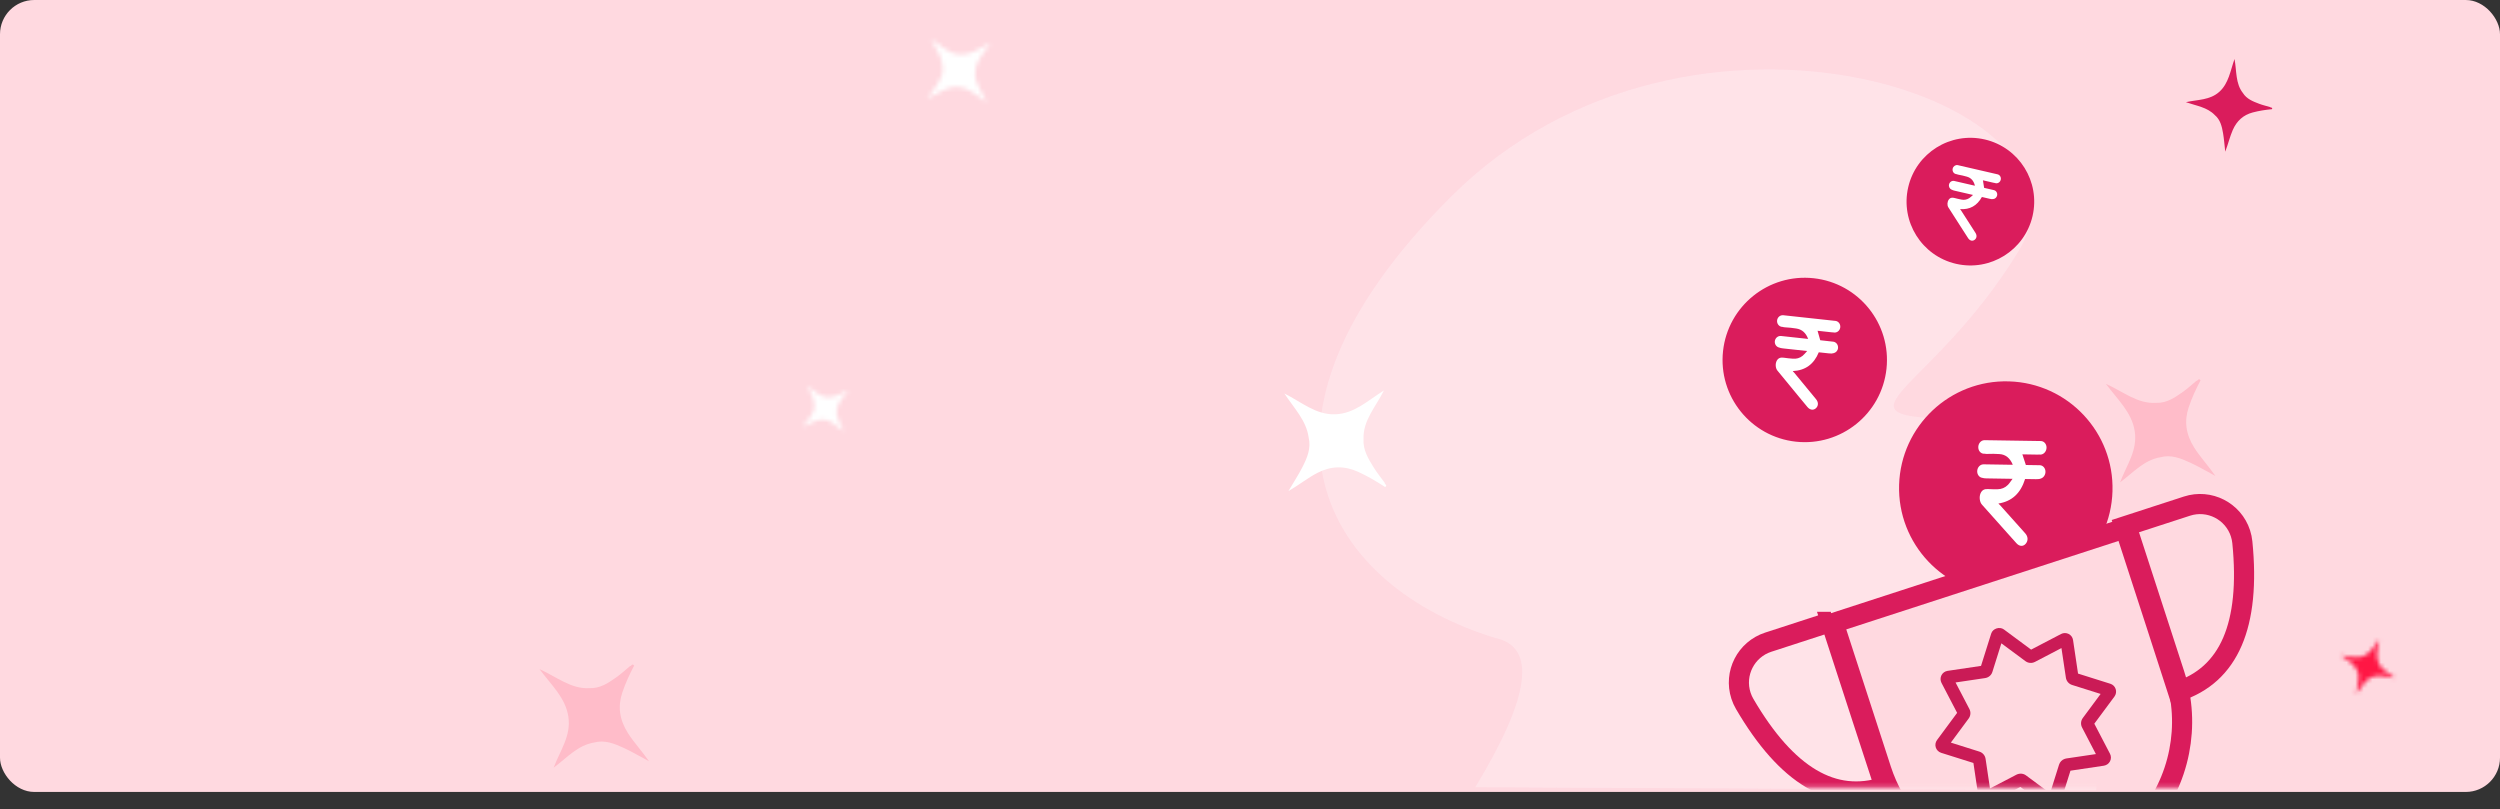 <svg xmlns="http://www.w3.org/2000/svg" xmlns:xlink="http://www.w3.org/1999/xlink" width="584" height="189" viewBox="0 0 584 189">
    <rect x="0" y="0" width="584" height="189" fill="#333333" stroke="none"/>
    <defs>
        <path id="prefix__e" d="M3.673 5.493c.09 1.108-.462 1.991-1.064 2.84-.483.681-1.04 1.315-1.707 2.147 1.174-.486 2.075-1.04 3.07-1.394 1.41-.502 2.707-.358 3.946.448.842.548 1.618 1.18 2.362 1.852.306-.124-.018-.284.028-.422-.272-.538-.578-1.064-.81-1.618-.392-.942-.794-1.892-.552-2.961.22-1.83 1.656-2.958 2.713-4.481-1.727.777-3.197 1.87-5.052 1.681C4.719 3.393 3.549 1.94 2.012.855c.72 1.602 1.697 2.936 1.661 4.638z"/>
        <path id="prefix__g" d="M4.33 6.582c.205 1.586-.523 2.9-1.329 4.161-.65 1.018-1.403 1.968-2.303 3.214 1.655-.786 2.913-1.644 4.317-2.226 1.993-.826 3.87-.71 5.707.358 1.253.726 2.413 1.582 3.533 2.494.434-.202-.044-.408.01-.61-.43-.756-.908-1.488-1.282-2.27-.634-1.323-1.28-2.663-1.01-4.219.186-2.647 2.17-4.375 3.58-6.64-2.43 1.241-4.461 2.921-7.147 2.785C5.681 3.487 3.891 1.481 1.6.034c1.153 2.251 2.657 4.1 2.73 6.548z"/>
        <path id="prefix__i" d="M5.452 4c-1.758.735-3.486.01-5.363-.208C1.491 4.86 2.993 5.568 3.776 7.087c.608.936.545 1.982.418 3.018-.1.834-.289 1.66-.48 2.713.804-.99 1.335-1.91 2.044-2.699 1.006-1.118 2.22-1.612 3.698-1.494 1.006.08 1.993.269 2.972.506.212-.257-.152-.244-.177-.388-.499-.344-1.02-.662-1.49-1.04-.797-.643-1.606-1.29-1.906-2.35-.68-1.722.048-3.405.252-5.254C7.954 1.61 7.182 3.279 5.452 4z"/>
        <rect id="prefix__a" width="584" height="185" x="0" y="0" rx="8"/>
        <rect id="prefix__c" width="147.294" height="170.775" x="0" y="0" rx="14.106"/>
    </defs>
    <g fill="none" fill-rule="evenodd">
        <g>
            <mask id="prefix__b" fill="#fff">
                <use xlink:href="#prefix__a"/>
            </mask>
            <use fill="#FFD9E0" xlink:href="#prefix__a"/>
            <g fill="#FFEEF3" mask="url(#prefix__b)" opacity=".468">
                <path d="M462.52 97.896c-39.437 0-12.42-4.152 9.03-39.25S394.783-9.663 339.09 45.815c-53.98 53.77-28.422 91.416 10.206 103.214 9.737 2.067 8.182 13.69-4.665 34.871l145.078.699c-.33-57.802-9.394-86.703-27.189-86.703z"/>
            </g>
            <g mask="url(#prefix__b)">
                <g transform="matrix(-1 0 0 1 536.556 13.156)">
                    <mask id="prefix__d" fill="#fff">
                        <use xlink:href="#prefix__c"/>
                    </mask>
                    <g mask="url(#prefix__d)">
                        <g>
                            <g>
                                <path fill="#DA1C5C" d="M49.473 20.493c2.46 13.555-6.542 26.527-20.09 28.981C15.838 51.928 2.859 42.94.404 29.384-2.05 15.838 6.946 2.859 20.493.405c13.546-2.455 26.525 6.535 28.98 20.09" transform="rotate(18 15.685 149.003) scale(-1 1) rotate(30 -128.706 -84.897)"/>
                                <path fill="#FFF" d="M31.591 18.065c-.017.007-.04.013-.058.013l-3.129.614c-.445-.77-.867-1.485-1.313-2.263l3.401-.664c.203-.044.37-.082.52-.125.059 0 .11-.007.169-.02.763-.15 1.255-.97 1.116-1.836-.145-.858-.88-1.441-1.637-1.29l-.029.005h-.006L17.641 15.05l-.012.013c-.682.207-1.116.984-.977 1.799.139.859.873 1.441 1.63 1.291.047-.006.093-.019.134-.038.208.007.434-.025.67-.087.897-.245 1.817-.408 2.736-.546 1.44-.219 2.597.383 3.58 1.78-.098.025-.184.05-.26.07L18.63 20.61v.006c-.723.182-1.192.978-1.053 1.818.139.808.793 1.373 1.498 1.31.26.038.579 0 1.007-.082 1.908-.376 3.817-.752 5.951-1.165-.3.639-.474 1.16-.752 1.592-.526.827-1.272 1.316-2.151 1.516-.735.163-1.47.32-2.21.427-.752.112-1.318.45-1.498 1.341-.173.896.214 2.024.862 2.5 2.33 1.718 4.667 3.423 6.998 5.134.931.677 1.851 1.36 2.782 2.031.833.602 1.69.458 2.129-.339.45-.82.214-1.748-.608-2.356-2.388-1.755-4.771-3.498-7.16-5.24-.133-.094-.3-.132-.422-.276 2.961-1.134 4.575-3.385 4.905-6.895.82-.162 1.654-.325 2.487-.488.514-.107.856-.207 1.098-.395.538-.301.85-.984.735-1.686-.145-.865-.88-1.442-1.637-1.298" transform="rotate(18 15.685 149.003) scale(-1 1) rotate(30 -128.706 -84.897)"/>
                            </g>
                            <path fill="#FFD9E0" stroke="#DA1C5C" stroke-width="4.702" d="M26.513 104.579V140.602c0 6.345 1.648 12.288 4.535 17.469 6.14 11.064 17.938 18.553 31.492 18.553 19.896 0 36.019-16.13 36.019-36.022v-36.023H26.513z" transform="rotate(18 15.685 149.003)"/>
                            <path stroke="#DA1C5C" stroke-width="4.702" d="M99.09 104.136h15.376c5.477 0 9.918 4.44 9.918 9.918 0 .71-.076 1.42-.228 2.114-4.143 18.996-12.507 28.493-25.093 28.493 0-4.502.028-10.816.028-17.025v-23.5z" transform="rotate(18 15.685 149.003)"/>
                            <path fill="#CA1B56" d="M56.99 151.46c.669 0 1.312.323 1.71.882l4.056 5.696 4.056-5.696c.457-.653 1.262-.966 2.049-.856l6.901 1.161-1.16-6.9c-.135-.796.203-1.593.855-2.059l5.69-4.06-5.69-4.06c-.652-.466-.99-1.263-.855-2.06l1.16-6.9-6.901 1.162c-.796.127-1.592-.195-2.05-.856l-4.055-5.696-4.056 5.696c-.474.661-1.245.983-2.057.856l-6.893-1.161 1.152 6.9c.135.796-.195 1.593-.847 2.059l-5.699 4.06 5.699 4.06c.652.466.982 1.263.847 2.06l-1.152 6.9 6.893-1.162c.118-.017.228-.026.347-.026m4.198 9.483l-4.587-6.441-7.793 1.305c-.621.093-1.234-.101-1.677-.536-.442-.435-.644-1.065-.535-1.679l1.311-7.808-6.442-4.584c-.505-.365-.807-.948-.807-1.57 0-.621.302-1.204.807-1.561l6.442-4.592-1.311-7.801c-.11-.614.093-1.243.535-1.686.443-.435 1.063-.637 1.677-.536l7.793 1.313 4.587-6.441c.722-1.018 2.414-1.018 3.128 0l4.587 6.44 7.793-1.312c.62-.101 1.242.1 1.676.536.443.443.645 1.072.544 1.686l-1.312 7.8 6.435 4.593c.504.357.807.94.807 1.561 0 .622-.303 1.205-.807 1.57l-6.435 4.584 1.312 7.808c.1.614-.101 1.244-.544 1.679-.434.435-1.055.63-1.676.536l-7.793-1.305-4.587 6.44c-.357.506-.94.809-1.56.809-.621 0-1.211-.303-1.568-.808z" transform="rotate(18 15.685 149.003)"/>
                            <path stroke="#DA1C5C" stroke-width="4.702" d="M26.99 104.136H11.615c-5.478 0-9.919 4.44-9.919 9.918 0 .71.077 1.42.228 2.114 4.143 18.996 12.508 28.493 25.093 28.493 0-4.502-.027-10.816-.027-17.025v-23.5z" transform="rotate(18 15.685 149.003)"/>
                            <g>
                                <path fill="#DA1C5C" d="M37.343 25.523c-3.49 10.015-14.435 15.301-24.45 11.82-10.015-3.49-15.308-14.435-11.82-24.45 3.49-10.015 14.435-15.308 24.45-11.82 10.015 3.49 15.308 14.435 11.82 24.45" transform="rotate(18 15.685 149.003) scale(-1 1) rotate(5 -318.131 -1172.954)"/>
                                <path fill="#FFF" d="M26.623 16.528c-.022 0-.036-.007-.057-.014l-2.798-.98c-.042-.782-.077-1.508-.113-2.298 1.036.36 2.044.712 3.052 1.065.176.056.331.105.472.148l.148.056c.677.24 1.431-.148 1.678-.86.254-.719-.099-1.487-.775-1.727-.008 0-.022 0-.029-.007h-.007L16.558 7.86s-.007.007-.014.007c-.641-.155-1.325.218-1.558.895-.246.712.1 1.48.783 1.72.042.014.084.028.127.035.162.099.359.176.578.24.831.225 1.649.528 2.452.845 1.262.5 1.953 1.48 2.157 2.989-.092-.029-.17-.05-.24-.078l-5.835-2.03v.007c-.663-.197-1.382.184-1.629.881-.232.67.064 1.389.663 1.67.197.149.472.268.853.402 1.712.592 3.418 1.192 5.328 1.854-.507.345-.874.655-1.283.853-.775.38-1.585.402-2.389.14-.67-.21-1.332-.43-1.98-.69-.656-.26-1.27-.268-1.784.317-.521.6-.683 1.621-.359 2.277 1.163 2.354 2.34 4.708 3.51 7.062.465.937.93 1.875 1.402 2.798.423.839 1.177 1.12 1.875.726.712-.409.916-1.212.5-2.051-1.19-2.404-2.389-4.807-3.594-7.21-.07-.134-.19-.24-.225-.409 2.882.514 5.152-.43 6.907-2.91.74.253 1.48.514 2.227.774.458.163.782.233 1.064.205.564.021 1.107-.338 1.31-.923.248-.72-.105-1.488-.781-1.727" transform="rotate(18 15.685 149.003) scale(-1 1) rotate(5 -318.131 -1172.954)"/>
                            </g>
                            <g>
                                <path fill="#DA1C5C" d="M29.816 14.908c0 8.23-6.678 14.908-14.908 14.908S0 23.138 0 14.908C0 6.672 6.678 0 14.908 0s14.908 6.672 14.908 14.908" transform="rotate(18 15.685 149.003) scale(-1 1) rotate(31 -22.142 -77.066)"/>
                                <path fill="#FFF" d="M19.658 11.052h-2.346c-.228-.566-.444-1.092-.672-1.658h2.51c.146 0 .275-.006.385-.017.041.005.082.011.123.011.56 0 1.01-.478 1.01-1.062 0-.584-.45-1.062-1.01-1.062h-9.59l-.006.005c-.514.047-.917.502-.917 1.057 0 .584.45 1.062 1.01 1.062.035 0 .07 0 .105-.006.146.03.31.035.485.024.671-.041 1.348-.03 2.014 0 1.056.04 1.81.584 2.346 1.634-.076.006-.14.012-.198.012h-4.793c-.542.023-.969.49-.969 1.062 0 .549.403 1.004.911 1.057.181.058.415.076.724.076h4.383c-.286.385-.472.7-.723.951-.473.479-1.063.706-1.716.718-.543.012-1.086.023-1.629 0-.549-.023-.992.128-1.22.683-.233.572-.093 1.366.31 1.763 1.459 1.43 2.918 2.854 4.377 4.278.584.566 1.162 1.139 1.746 1.699.525.502 1.15.52 1.558.052.42-.478.362-1.126-.152-1.634-1.494-1.46-2.988-2.913-4.483-4.372-.081-.076-.192-.123-.268-.233 2.247-.368 3.666-1.635 4.32-3.905h1.832c.38 0 .636-.024.835-.117.414-.129.718-.537.718-1.016 0-.583-.45-1.062-1.01-1.062" transform="rotate(18 15.685 149.003) scale(-1 1) rotate(31 -22.142 -77.066)"/>
                            </g>
                        </g>
                    </g>
                </g>
            </g>
        </g>
        <g transform="translate(186.556 89.222)">
            <mask id="prefix__f" fill="#fff">
                <use xlink:href="#prefix__e"/>
            </mask>
            <path fill="#FFF" d="M7.684 -5.917L18.233 7.327 4.714 18.096 -5.836 4.853z" mask="url(#prefix__f)"/>
        </g>
        <path fill="#FFF" d="M311.938 96.78c-4.545.168-7.858-2.837-11.909-4.858 2.303 3.495 5.12 6.285 5.668 10.261.621 2.556-.359 4.8-1.47 6.972-.896 1.752-1.98 3.406-3.252 5.566 2.604-1.52 4.537-3.1 6.759-4.251 3.161-1.635 6.292-1.724 9.525-.252 2.202 1.001 4.275 2.222 6.292 3.546.68-.391-.148-.658-.09-.995-.848-1.167-1.768-2.291-2.524-3.508-1.283-2.062-2.586-4.149-2.414-6.722-.155-4.34 2.83-7.44 4.768-11.335-3.807 2.377-6.88 5.408-11.353 5.576z"/>
        <path fill="#DA1C5C" d="M518.437 21.443c-2.209 1.987-5.016 1.794-7.816 2.425 2.49.872 4.966 1.16 6.76 3.016 1.289 1.08 1.657 2.666 1.931 4.27.222 1.293.313 2.613.503 4.277.721-1.884 1.083-3.52 1.755-5.052.956-2.178 2.489-3.532 4.669-4.11 1.484-.394 2.988-.62 4.503-.767.192-.49-.325-.283-.425-.484-.87-.258-1.76-.464-2.604-.786-1.431-.546-2.881-1.096-3.779-2.518-1.738-2.211-1.43-5.084-1.95-7.936-.995 2.837-1.374 5.71-3.547 7.665z"/>
        <path fill="#FF1744" fill-opacity=".3" d="M129.341 179.318c3.171-2.366 5.592-5.222 9.432-5.861 2.438-.678 4.75.237 7.006 1.285 1.82.843 3.565 1.876 5.827 3.082-1.784-2.54-3.552-4.415-4.931-6.586-1.96-3.09-2.399-6.187-1.318-9.423.735-2.204 1.7-4.286 2.772-6.315-.46-.665-.628.163-.966.113-1.05.868-2.05 1.806-3.158 2.585-1.88 1.32-3.78 2.661-6.324 2.553-4.242.26-7.619-2.62-11.658-4.443 2.76 3.711 6.079 6.68 6.746 11.102.677 4.495-1.9 7.848-3.428 11.908zM498.68 100.766c.677 4.495-1.9 7.848-3.428 11.907 3.171-2.365 5.592-5.221 9.432-5.86 2.438-.678 4.75.237 7.007 1.284 1.819.844 3.564 1.877 5.826 3.083-1.784-2.54-3.552-4.415-4.93-6.587-1.96-3.09-2.4-6.187-1.318-9.423.734-2.204 1.7-4.285 2.772-6.314-.461-.665-.63.162-.967.113-1.05.867-2.05 1.805-3.158 2.584-1.88 1.32-3.78 2.662-6.324 2.554-4.242.26-7.619-2.62-11.658-4.443 2.76 3.71 6.079 6.679 6.746 11.102z" opacity=".5"/>
        <g transform="translate(215.875 9.111)">
            <mask id="prefix__h" fill="#fff">
                <use xlink:href="#prefix__g"/>
            </mask>
            <path fill="#FFF" d="M9.27 -10.117L25.403 8.169 6.735 24.637 -9.398 6.351z" mask="url(#prefix__h)"/>
        </g>
        <g transform="translate(546.69 149.244)">
            <mask id="prefix__j" fill="#fff">
                <use xlink:href="#prefix__i"/>
            </mask>
            <path fill="#FF1744" d="M1.855 -4.904L17.508 1.741 10.725 17.719 -4.927 11.075z" mask="url(#prefix__j)"/>
        </g>
    </g>
</svg>
